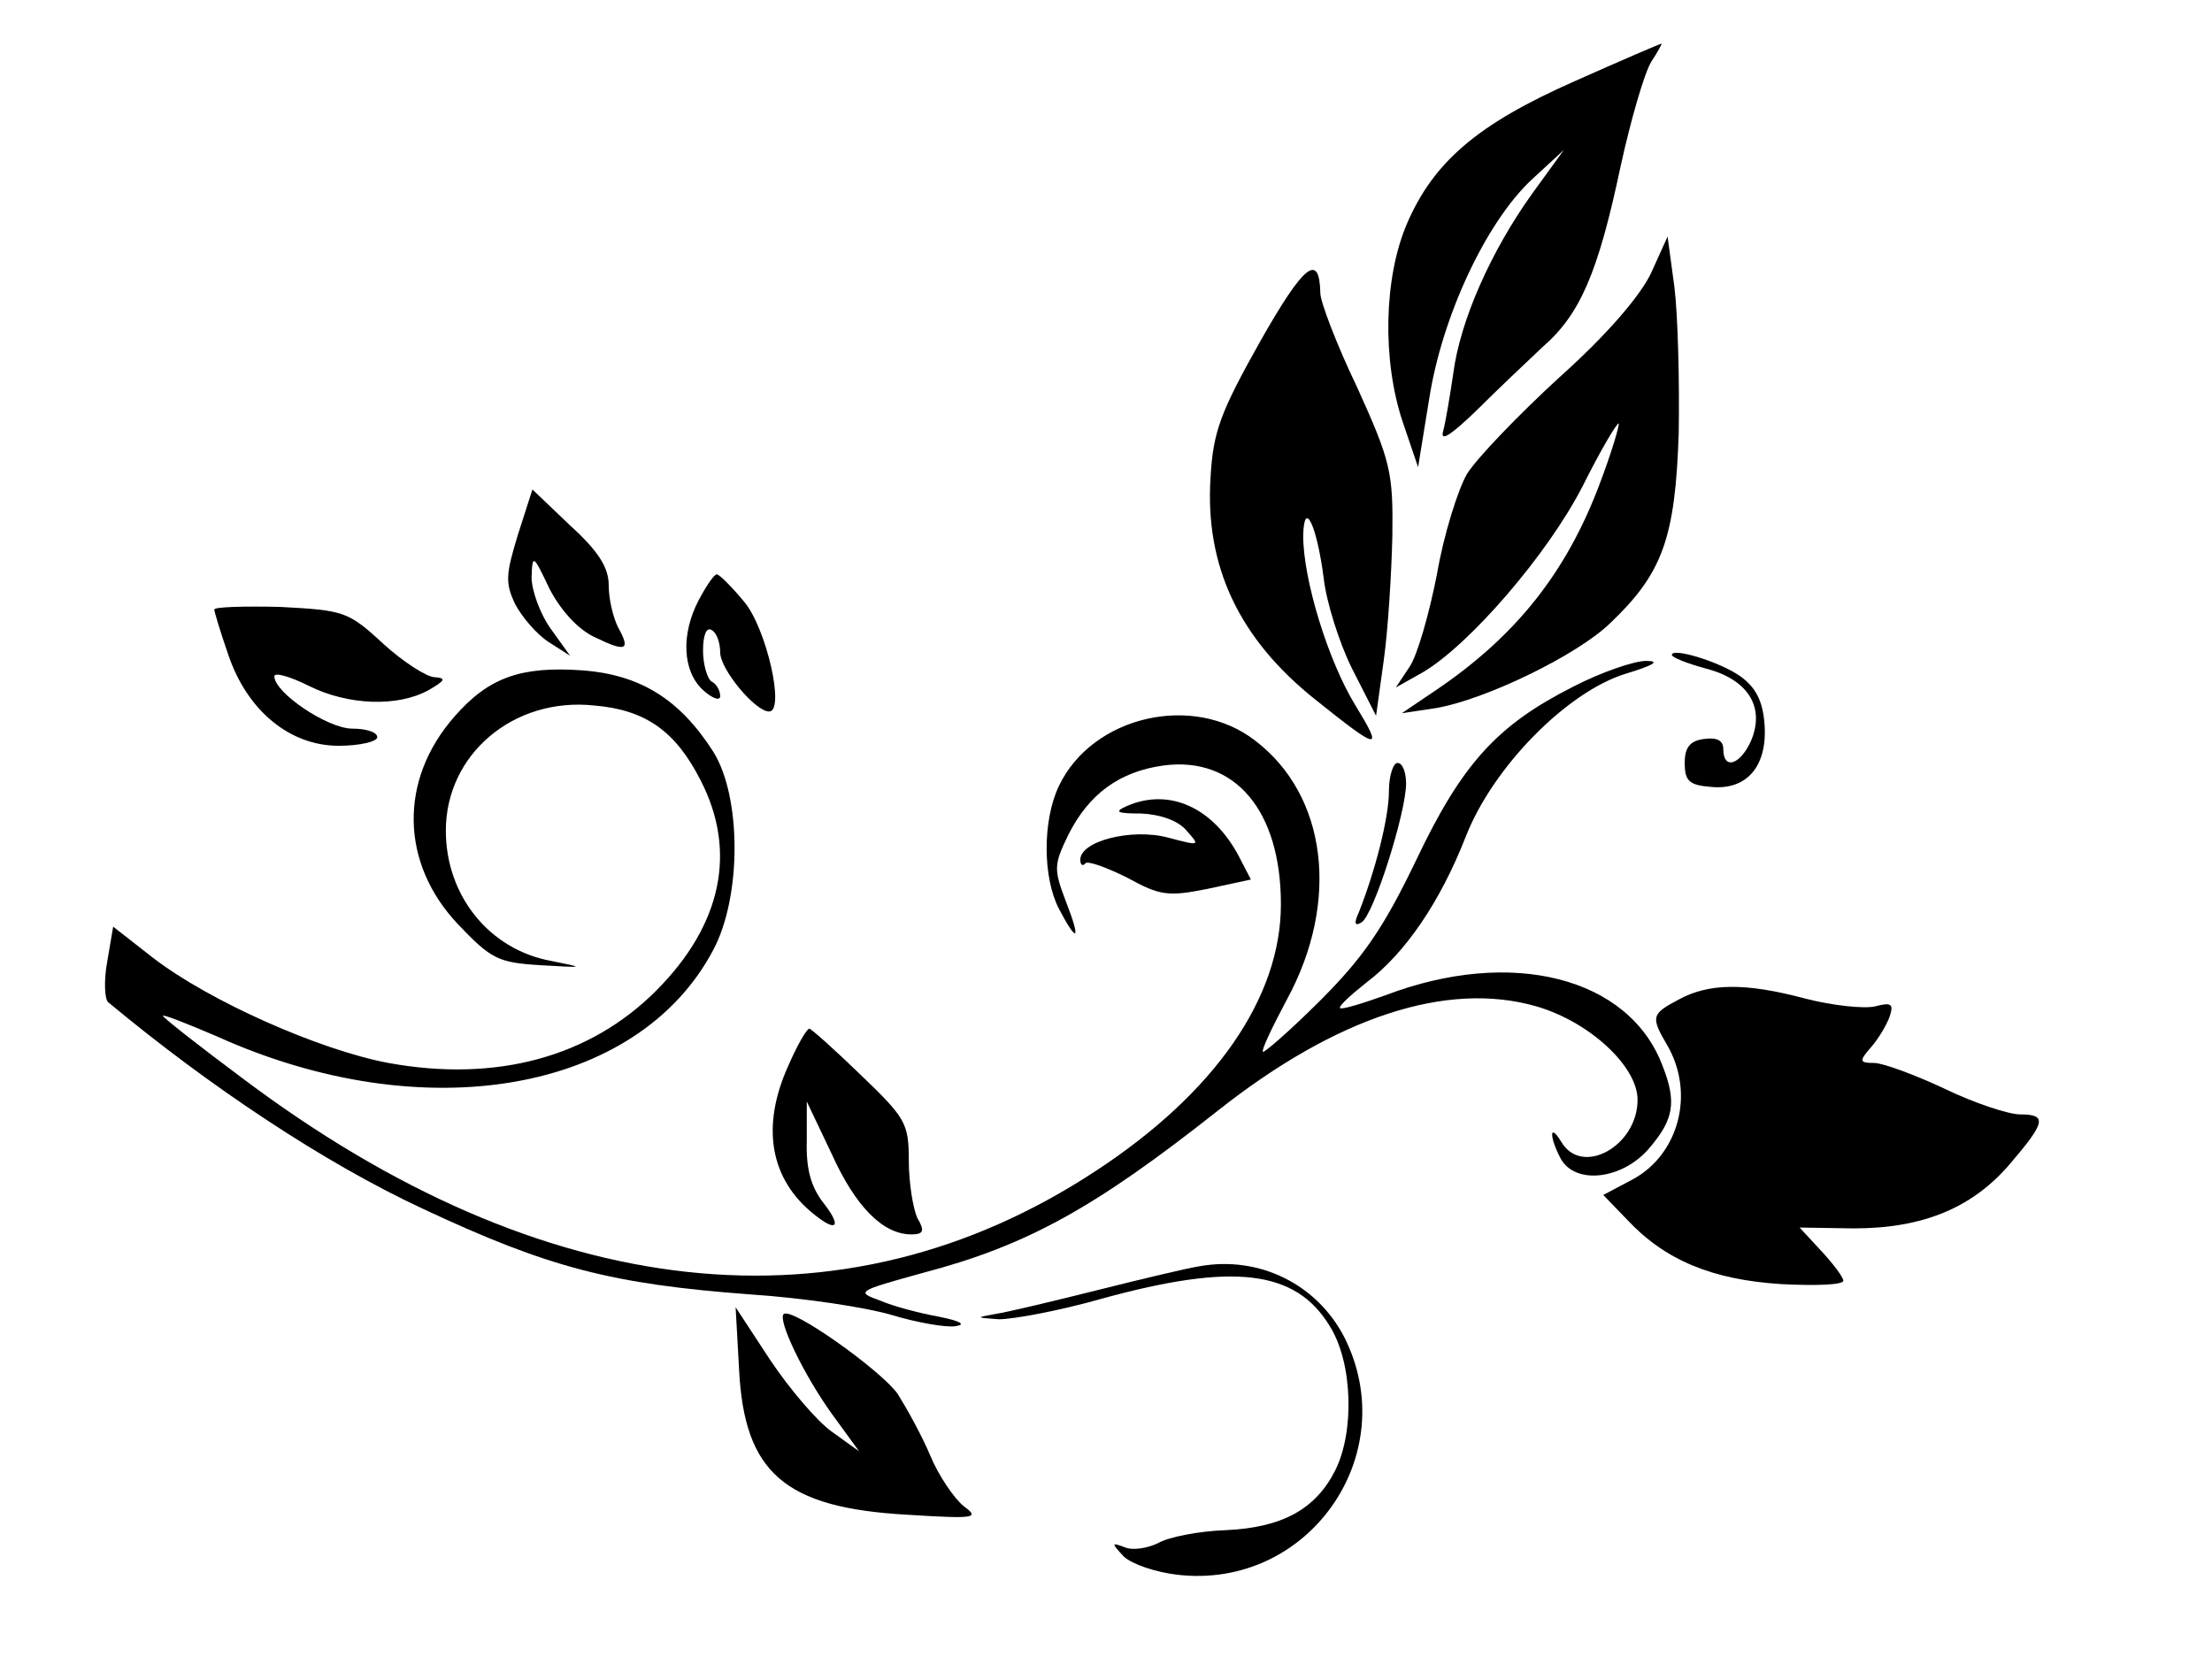 <?xml version="1.0" standalone="no"?>
<!DOCTYPE svg PUBLIC "-//W3C//DTD SVG 20010904//EN"
 "http://www.w3.org/TR/2001/REC-SVG-20010904/DTD/svg10.dtd">
<svg version="1.0" xmlns="http://www.w3.org/2000/svg"
 width="258pt" height="195pt" viewBox="0 0 258 195"
 preserveAspectRatio="xMidYMid meet">

<g transform="translate(0,195) scale(0.1,-0.1)"
fill="#000000" stroke="none">
<path d="M1836 1855 c-113 -50 -164 -94 -195 -166 -27 -63 -29 -159 -5 -231
l18 -53 13 80 c15 96 66 205 119 255 l38 35 -37 -51 c-48 -67 -84 -148 -92
-210 -4 -27 -9 -57 -12 -68 -3 -12 11 -2 39 25 24 24 59 57 77 74 44 38 65 87
91 210 12 55 28 110 36 123 8 12 13 22 12 21 -2 0 -48 -20 -102 -44z"/>
<path d="M1926 1632 c-12 -26 -51 -72 -107 -122 -48 -44 -97 -95 -108 -113
-10 -17 -27 -70 -35 -117 -9 -46 -23 -95 -32 -108 l-16 -24 32 18 c54 32 145
137 186 217 21 42 40 74 42 73 1 -2 -8 -33 -22 -70 -39 -104 -98 -178 -191
-241 l-40 -27 40 6 c58 10 165 62 203 99 61 58 76 99 80 222 1 61 -1 137 -5
170 l-8 59 -19 -42z"/>
<path d="M1470 1552 c-46 -82 -55 -105 -58 -158 -7 -104 33 -189 122 -260 75
-60 80 -61 47 -7 -32 52 -61 147 -61 198 1 44 16 12 24 -50 3 -27 18 -75 33
-105 l28 -55 9 65 c5 36 9 101 10 145 1 74 -2 87 -41 173 -24 50 -43 100 -43
110 -1 48 -19 34 -70 -56z"/>
<path d="M604 1326 c-14 -46 -15 -56 -3 -81 8 -15 25 -35 39 -44 l25 -16 -23
32 c-12 17 -22 44 -22 60 1 27 2 26 21 -14 13 -25 33 -47 52 -56 37 -18 43
-16 28 11 -6 12 -11 33 -11 49 0 21 -12 40 -45 70 l-44 42 -17 -53z"/>
<path d="M815 1250 c-21 -40 -19 -83 5 -105 11 -10 20 -13 20 -7 0 6 -4 14
-10 17 -5 3 -10 20 -10 36 0 18 4 28 10 24 6 -3 10 -15 10 -26 0 -20 41 -69
57 -69 19 0 -3 97 -29 128 -15 18 -29 32 -32 32 -3 0 -12 -13 -21 -30z"/>
<path d="M250 1239 c0 -3 7 -26 16 -52 22 -66 72 -107 129 -107 25 0 45 5 45
10 0 6 -13 10 -29 10 -29 0 -91 42 -91 61 0 5 18 0 40 -11 46 -23 104 -25 140
-5 19 11 21 14 7 15 -9 0 -37 18 -60 39 -41 38 -46 39 -120 43 -42 1 -77 0
-77 -3z"/>
<path d="M1950 1186 c0 -3 18 -10 40 -16 50 -13 69 -46 52 -85 -13 -28 -32
-33 -32 -9 0 10 -7 14 -22 12 -17 -2 -23 -10 -23 -28 0 -21 5 -26 31 -28 42
-4 66 25 62 74 -2 26 -10 42 -28 55 -24 17 -80 34 -80 25z"/>
<path d="M1835 1149 c-89 -45 -130 -90 -184 -204 -38 -79 -62 -113 -111 -162
-35 -35 -65 -61 -67 -60 -2 2 11 29 28 61 62 114 47 238 -37 302 -72 56 -190
29 -229 -53 -19 -40 -19 -106 0 -143 22 -42 26 -37 8 9 -14 37 -14 42 3 77 24
48 60 74 111 81 83 11 137 -52 137 -162 0 -109 -77 -220 -216 -311 -295 -194
-644 -156 -995 108 -51 38 -93 71 -93 73 0 2 28 -9 63 -24 241 -109 491 -66
579 101 33 62 33 178 0 231 -39 61 -85 90 -153 95 -71 5 -109 -8 -149 -54 -65
-74 -63 -171 4 -242 39 -41 47 -45 97 -48 51 -3 52 -3 12 5 -72 13 -123 76
-123 152 0 89 79 156 173 146 60 -5 95 -30 124 -87 43 -83 25 -169 -52 -246
-77 -77 -186 -107 -312 -84 -80 15 -209 72 -275 123 l-46 36 -7 -41 c-4 -22
-3 -43 1 -47 119 -99 253 -188 367 -241 147 -69 221 -88 382 -100 61 -4 135
-15 165 -24 30 -9 64 -15 75 -13 12 2 5 6 -20 11 -22 4 -53 12 -69 19 -28 10
-26 11 50 32 122 32 201 76 344 189 139 110 268 152 372 122 62 -18 118 -70
118 -109 0 -54 -65 -90 -89 -49 -14 23 -14 6 -1 -19 17 -32 73 -25 104 12 28
33 32 53 15 96 -39 103 -176 138 -323 82 -28 -10 -51 -17 -53 -15 -2 2 12 15
31 30 45 34 86 94 116 171 32 81 118 168 186 189 33 10 41 15 24 15 -14 0 -52
-13 -85 -30z"/>
<path d="M1620 1027 c0 -31 -16 -93 -35 -141 -6 -13 -5 -17 3 -12 14 8 52 128
52 162 0 13 -4 24 -10 24 -5 0 -10 -15 -10 -33z"/>
<path d="M1315 1010 c-16 -7 -13 -9 16 -9 22 -1 43 -8 53 -20 16 -18 16 -18
-22 -8 -42 11 -102 -4 -102 -26 0 -6 3 -8 6 -4 3 3 25 -5 49 -17 38 -21 48
-22 93 -13 l51 11 -14 27 c-30 57 -81 80 -130 59z"/>
<path d="M1958 784 c-32 -17 -33 -20 -13 -54 32 -56 13 -127 -41 -156 l-34
-18 28 -29 c44 -47 99 -70 180 -75 39 -2 72 -1 72 4 0 4 -12 20 -26 35 l-25
27 63 -1 c81 0 139 24 183 76 41 48 43 57 11 57 -13 0 -53 13 -88 30 -34 16
-72 30 -82 30 -17 0 -18 2 -4 18 8 9 18 25 22 36 5 15 2 17 -17 12 -13 -3 -50
1 -81 9 -71 19 -113 18 -148 -1z"/>
<path d="M920 708 c-33 -72 -22 -134 30 -175 26 -21 32 -14 11 13 -15 19 -21
40 -20 73 l0 46 29 -61 c28 -62 60 -94 93 -94 14 0 16 4 7 19 -5 11 -10 41
-10 67 0 44 -4 50 -56 100 -31 30 -58 54 -60 54 -3 0 -14 -19 -24 -42z"/>
<path d="M1400 473 c-14 -2 -68 -15 -120 -28 -52 -13 -106 -26 -120 -28 -22
-4 -22 -4 5 -6 17 0 71 10 120 24 153 42 226 34 266 -32 27 -43 29 -124 6
-169 -23 -45 -62 -66 -127 -69 -31 -1 -67 -8 -79 -15 -12 -6 -30 -9 -39 -5
-16 6 -16 5 -1 -11 10 -9 37 -18 62 -21 153 -18 264 140 195 277 -32 62 -99
95 -168 83z"/>
<path d="M862 353 c6 -121 53 -162 196 -170 80 -5 85 -4 66 10 -11 9 -29 35
-39 59 -10 24 -28 56 -38 72 -19 27 -124 102 -133 93 -7 -7 23 -70 56 -116
l32 -44 -32 23 c-18 13 -50 51 -72 84 l-40 61 4 -72z"/>
</g>
</svg>
